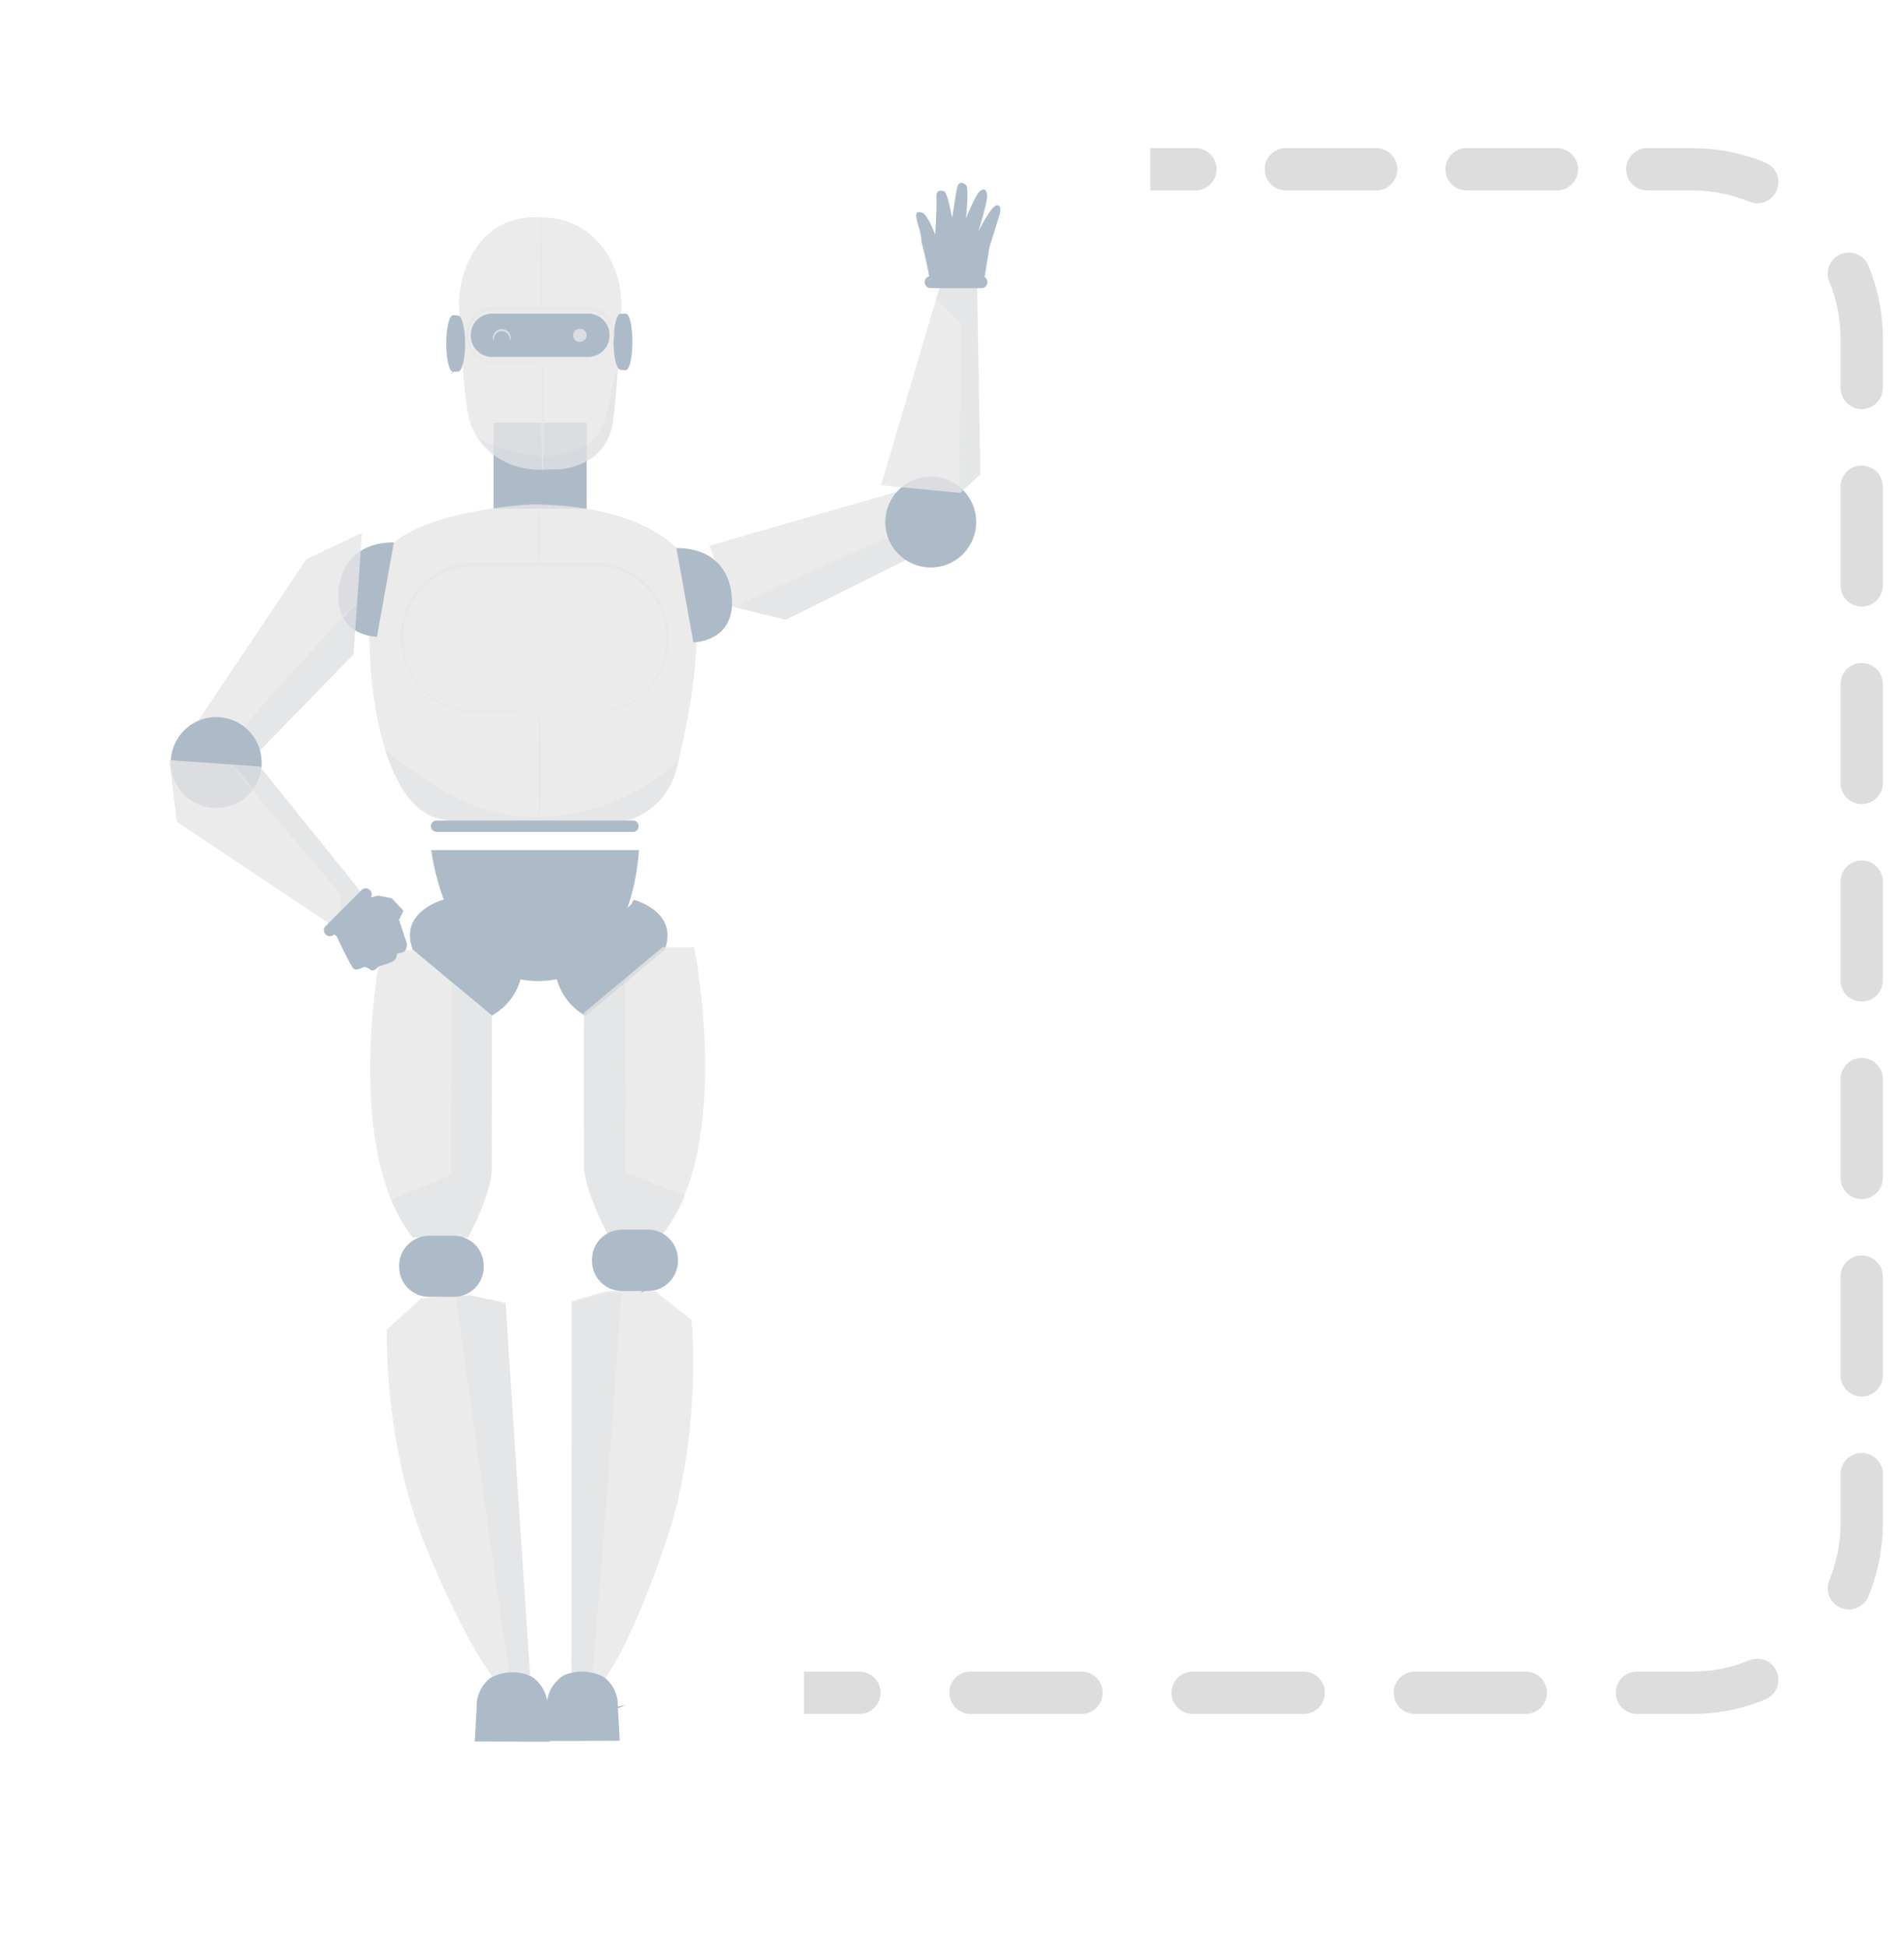 <svg width="45" height="46" viewBox="0 0 45 46" fill="none" xmlns="http://www.w3.org/2000/svg">
<path d="M20.312 40.5C20.589 40.5 20.812 40.276 20.812 40C20.812 39.724 20.589 39.5 20.312 39.5V40.5ZM22.938 39.5C22.661 39.5 22.438 39.724 22.438 40C22.438 40.276 22.661 40.5 22.938 40.5V39.5ZM25.562 40.5C25.839 40.5 26.062 40.276 26.062 40C26.062 39.724 25.839 39.5 25.562 39.5V40.5ZM28.188 39.5C27.911 39.5 27.688 39.724 27.688 40C27.688 40.276 27.911 40.5 28.188 40.5V39.5ZM30.812 40.5C31.089 40.5 31.312 40.276 31.312 40C31.312 39.724 31.089 39.5 30.812 39.5V40.5ZM33.438 39.5C33.161 39.5 32.938 39.724 32.938 40C32.938 40.276 33.161 40.5 33.438 40.5V39.5ZM36.062 40.5C36.339 40.5 36.562 40.276 36.562 40C36.562 39.724 36.339 39.5 36.062 39.5V40.5ZM38.688 39.5C38.411 39.5 38.188 39.724 38.188 40C38.188 40.276 38.411 40.5 38.688 40.5V39.5ZM41.723 40.158C41.978 40.053 42.099 39.76 41.993 39.505C41.887 39.25 41.595 39.129 41.34 39.235L41.723 40.158ZM43.235 37.34C43.129 37.595 43.25 37.887 43.505 37.993C43.76 38.099 44.053 37.978 44.158 37.723L43.235 37.34ZM44.5 34.833C44.5 34.557 44.276 34.333 44 34.333C43.724 34.333 43.5 34.557 43.5 34.833H44.5ZM43.5 32.5C43.5 32.776 43.724 33 44 33C44.276 33 44.5 32.776 44.5 32.5H43.5ZM44.5 30.167C44.5 29.89 44.276 29.667 44 29.667C43.724 29.667 43.5 29.89 43.5 30.167H44.5ZM43.5 27.833C43.5 28.11 43.724 28.333 44 28.333C44.276 28.333 44.5 28.11 44.5 27.833H43.5ZM44.5 25.5C44.5 25.224 44.276 25 44 25C43.724 25 43.5 25.224 43.5 25.5H44.5ZM43.5 23.167C43.5 23.443 43.724 23.667 44 23.667C44.276 23.667 44.5 23.443 44.5 23.167H43.5ZM44.5 20.833C44.5 20.557 44.276 20.333 44 20.333C43.724 20.333 43.5 20.557 43.5 20.833H44.5ZM43.5 18.5C43.5 18.776 43.724 19 44 19C44.276 19 44.5 18.776 44.5 18.5H43.5ZM44.5 16.167C44.5 15.89 44.276 15.667 44 15.667C43.724 15.667 43.5 15.89 43.5 16.167H44.5ZM43.5 13.833C43.5 14.11 43.724 14.333 44 14.333C44.276 14.333 44.5 14.11 44.5 13.833H43.5ZM44.5 11.5C44.5 11.224 44.276 11 44 11C43.724 11 43.5 11.224 43.5 11.5H44.5ZM43.5 9.167C43.5 9.443 43.724 9.667 44 9.667C44.276 9.667 44.5 9.443 44.5 9.167H43.5ZM44.158 6.277C44.053 6.022 43.76 5.901 43.505 6.007C43.25 6.113 43.129 6.405 43.235 6.66L44.158 6.277ZM41.34 4.765C41.595 4.871 41.887 4.75 41.993 4.495C42.099 4.24 41.978 3.947 41.723 3.842L41.34 4.765ZM38.932 3.5C38.656 3.5 38.432 3.724 38.432 4C38.432 4.276 38.656 4.5 38.932 4.5V3.5ZM36.797 4.5C37.073 4.5 37.297 4.276 37.297 4C37.297 3.724 37.073 3.5 36.797 3.5V4.5ZM34.661 3.5C34.385 3.5 34.161 3.724 34.161 4C34.161 4.276 34.385 4.5 34.661 4.5V3.5ZM32.525 4.5C32.802 4.5 33.025 4.276 33.025 4C33.025 3.724 32.802 3.5 32.525 3.5V4.5ZM30.39 3.5C30.114 3.5 29.89 3.724 29.89 4C29.89 4.276 30.114 4.5 30.39 4.5V3.5ZM28.254 4.5C28.53 4.5 28.754 4.276 28.754 4C28.754 3.724 28.53 3.5 28.254 3.5V4.5ZM19 40.5H20.312V39.5H19V40.5ZM22.938 40.5H25.562V39.5H22.938V40.5ZM28.188 40.5H30.812V39.5H28.188V40.5ZM33.438 40.5H36.062V39.5H33.438V40.5ZM38.688 40.5H40V39.5H38.688V40.5ZM40 40.5C40.609 40.5 41.191 40.379 41.723 40.158L41.34 39.235C40.928 39.406 40.475 39.5 40 39.5V40.5ZM44.158 37.723C44.379 37.191 44.5 36.609 44.5 36H43.5C43.5 36.475 43.406 36.928 43.235 37.34L44.158 37.723ZM44.5 36V34.833H43.5V36H44.5ZM44.5 32.5V30.167H43.5V32.5H44.5ZM44.5 27.833V25.5H43.5V27.833H44.5ZM44.5 23.167V20.833H43.5V23.167H44.5ZM44.5 18.5V16.167H43.5V18.5H44.5ZM44.5 13.833V11.5H43.5V13.833H44.5ZM44.5 9.167V8H43.5V9.167H44.5ZM44.5 8C44.5 7.391 44.379 6.809 44.158 6.277L43.235 6.66C43.406 7.072 43.5 7.525 43.5 8H44.5ZM41.723 3.842C41.191 3.621 40.609 3.5 40 3.5V4.5C40.475 4.5 40.928 4.595 41.34 4.765L41.723 3.842ZM40 3.5H38.932V4.5H40V3.5ZM36.797 3.5H34.661V4.5H36.797V3.5ZM32.525 3.5H30.39V4.5H32.525V3.5ZM28.254 3.5H27.186V4.5H28.254V3.5Z" fill="#DDDDDD"/>
<g filter="url(#filter0_d)">
<path d="M10.191 18.77C10.191 18.77 10.553 21.768 12.607 21.86C14.985 21.964 15.1 18.77 15.1 18.77H10.191Z" fill="#ADBBC9"/>
<path d="M10.484 19.939C10.484 19.939 9.413 20.215 9.755 21.122L11.625 22.678C11.814 22.573 11.977 22.427 12.101 22.249C12.225 22.072 12.306 21.868 12.339 21.654L10.534 20.036" fill="#ADBBC9"/>
<path d="M10.191 18.77C10.191 18.77 12.655 21.129 15.1 18.77H10.191Z" fill="#ADBBC9"/>
<path d="M13.056 10.927C13.056 10.932 13.054 10.937 13.051 10.942C13.049 10.946 13.044 10.949 13.04 10.951C13.035 10.953 13.03 10.954 13.025 10.953C13.02 10.952 13.015 10.949 13.012 10.945C13.008 10.942 13.005 10.937 13.005 10.932C13.004 10.927 13.004 10.922 13.006 10.917C13.008 10.913 13.011 10.909 13.015 10.906C13.02 10.903 13.025 10.901 13.03 10.901C13.037 10.901 13.043 10.904 13.048 10.909C13.053 10.914 13.056 10.92 13.056 10.927Z" fill="#E6E6E6" fill-opacity="0.8"/>
<path d="M13.866 8.668H11.665V10.703H13.866V8.668Z" fill="#ADBBC9"/>
<path d="M13.2 9.77C13.2 9.77 14.328 9.745 14.487 8.642C14.565 8.108 14.633 6.999 14.684 5.993C14.739 4.912 14.031 3.81 12.775 3.815C11.617 3.73 10.898 4.668 10.845 5.828C10.845 5.828 10.931 8.172 11.126 8.709C11.32 9.245 11.927 9.846 12.932 9.775" fill="#E6E6E6" fill-opacity="0.8"/>
<path d="M13.904 6.092H11.627C11.351 6.092 11.127 6.316 11.127 6.593V6.612C11.127 6.889 11.351 7.113 11.627 7.113H13.904C14.181 7.113 14.405 6.889 14.405 6.612V6.593C14.405 6.316 14.181 6.092 13.904 6.092Z" fill="#ADBBC9"/>
<path d="M13.865 6.596C13.865 6.638 13.848 6.679 13.819 6.709C13.789 6.74 13.748 6.757 13.706 6.758C13.685 6.759 13.665 6.756 13.645 6.749C13.626 6.742 13.608 6.731 13.593 6.717C13.578 6.703 13.565 6.686 13.557 6.667C13.549 6.648 13.544 6.628 13.544 6.607C13.544 6.565 13.562 6.524 13.592 6.494C13.623 6.465 13.663 6.448 13.706 6.448C13.746 6.447 13.786 6.462 13.816 6.489C13.845 6.517 13.863 6.555 13.865 6.596Z" fill="#E6E6E6" fill-opacity="0.8"/>
<path d="M10.852 6.799C10.852 7.165 10.784 7.463 10.7 7.463C10.616 7.463 10.548 7.165 10.548 6.799C10.548 6.433 10.616 6.135 10.7 6.135C10.784 6.135 10.852 6.432 10.852 6.799Z" fill="#ADBBC9"/>
<path d="M10.993 6.799C10.993 7.165 10.919 7.463 10.827 7.463H10.708C10.64 7.38 10.664 7.099 10.664 6.799C10.664 6.5 10.627 6.222 10.695 6.138C10.711 6.118 10.813 6.138 10.831 6.138C10.915 6.138 10.993 6.432 10.993 6.799Z" fill="#ADBBC9"/>
<path d="M14.643 6.758C14.643 6.391 14.711 6.094 14.794 6.094C14.878 6.094 14.946 6.391 14.946 6.758C14.946 7.125 14.878 7.423 14.794 7.423C14.711 7.423 14.643 7.125 14.643 6.758Z" fill="#ADBBC9"/>
<path d="M14.501 6.758C14.501 6.391 14.575 6.094 14.667 6.094H14.789C14.858 6.176 14.833 6.458 14.833 6.758C14.833 7.058 14.87 7.336 14.803 7.42C14.787 7.439 14.684 7.42 14.667 7.42C14.575 7.423 14.501 7.125 14.501 6.758Z" fill="#ADBBC9"/>
<g opacity="0.3">
<path opacity="0.3" d="M14.604 7.378C14.604 7.434 14.549 8.136 14.501 8.549C14.457 8.913 14.347 9.212 14.064 9.447C13.837 9.645 13.552 9.764 13.252 9.787C12.887 9.819 12.519 9.829 12.173 9.713C11.826 9.596 11.466 9.36 11.291 9.04C11.291 9.04 12.842 9.867 13.887 9.167C13.887 9.167 14.269 8.986 14.404 8.191C14.533 7.429 14.604 7.378 14.604 7.378Z" fill="#ADBBC9"/>
</g>
<path d="M13.882 7.257C13.882 7.257 13.911 7.257 13.965 7.245C14.045 7.233 14.121 7.205 14.189 7.162C14.297 7.097 14.383 6.999 14.434 6.883C14.465 6.811 14.481 6.734 14.482 6.656C14.487 6.568 14.473 6.48 14.441 6.398C14.405 6.305 14.345 6.222 14.269 6.158C14.192 6.093 14.101 6.048 14.003 6.028C13.89 6.016 13.777 6.012 13.664 6.017H13.299H11.671C11.535 6.017 11.403 6.063 11.297 6.149C11.192 6.234 11.119 6.353 11.091 6.486C11.065 6.613 11.076 6.744 11.123 6.865C11.17 6.976 11.25 7.07 11.352 7.135C11.453 7.201 11.572 7.234 11.693 7.23H12.037H12.658L13.554 7.24H13.797C13.825 7.237 13.854 7.237 13.883 7.24C13.854 7.242 13.825 7.242 13.797 7.24L13.554 7.245L12.658 7.253H12.037H11.693C11.562 7.258 11.433 7.222 11.322 7.152C11.212 7.082 11.125 6.98 11.073 6.859C11.021 6.728 11.008 6.584 11.037 6.446C11.067 6.3 11.146 6.17 11.261 6.076C11.376 5.981 11.52 5.93 11.668 5.929H13.297H13.662C13.778 5.924 13.894 5.929 14.01 5.943C14.114 5.966 14.212 6.015 14.293 6.084C14.374 6.154 14.437 6.243 14.475 6.342C14.537 6.51 14.531 6.696 14.459 6.859C14.404 6.979 14.313 7.079 14.198 7.145C14.127 7.186 14.047 7.212 13.964 7.22C13.938 7.236 13.911 7.248 13.882 7.257Z" fill="#E6E6E6" fill-opacity="0.8"/>
<path d="M12.775 3.815C12.792 3.92 12.8 4.027 12.798 4.133C12.805 4.33 12.813 4.603 12.816 4.904C12.819 5.204 12.821 5.477 12.816 5.675C12.82 5.781 12.815 5.888 12.801 5.993C12.785 5.888 12.777 5.781 12.777 5.675C12.77 5.477 12.764 5.205 12.76 4.905C12.756 4.604 12.76 4.332 12.76 4.134C12.756 4.028 12.762 3.921 12.775 3.815Z" fill="#E6E6E6" fill-opacity="0.8"/>
<path d="M12.823 9.804C12.808 9.804 12.796 9.242 12.796 8.55C12.796 7.857 12.808 7.297 12.823 7.297C12.837 7.297 12.85 7.857 12.85 8.55C12.85 9.242 12.838 9.804 12.823 9.804Z" fill="#E6E6E6" fill-opacity="0.8"/>
<path d="M12.971 4.587C12.971 4.592 12.969 4.597 12.966 4.602C12.964 4.606 12.96 4.609 12.955 4.611C12.95 4.613 12.945 4.614 12.94 4.613C12.935 4.612 12.93 4.609 12.927 4.605C12.923 4.602 12.921 4.597 12.92 4.592C12.919 4.587 12.919 4.582 12.921 4.577C12.923 4.573 12.926 4.569 12.931 4.566C12.935 4.563 12.94 4.561 12.945 4.561C12.952 4.561 12.958 4.564 12.963 4.569C12.968 4.574 12.971 4.58 12.971 4.587Z" fill="#E6E6E6" fill-opacity="0.8"/>
<path d="M13.086 8.434C13.086 8.439 13.084 8.444 13.081 8.448C13.078 8.452 13.074 8.456 13.07 8.458C13.065 8.46 13.06 8.46 13.055 8.459C13.05 8.458 13.045 8.456 13.041 8.452C13.038 8.448 13.035 8.444 13.034 8.439C13.033 8.434 13.034 8.429 13.036 8.424C13.038 8.419 13.041 8.415 13.045 8.412C13.05 8.409 13.055 8.408 13.06 8.408C13.067 8.408 13.073 8.411 13.078 8.416C13.083 8.42 13.086 8.427 13.086 8.434Z" fill="#E6E6E6" fill-opacity="0.8"/>
<path d="M12.997 5.092C12.997 5.097 12.995 5.102 12.992 5.106C12.99 5.11 12.986 5.114 12.981 5.116C12.976 5.117 12.971 5.118 12.966 5.117C12.961 5.116 12.956 5.114 12.953 5.11C12.949 5.106 12.947 5.102 12.946 5.097C12.945 5.092 12.945 5.086 12.947 5.082C12.949 5.077 12.952 5.073 12.957 5.07C12.961 5.067 12.966 5.066 12.971 5.066C12.978 5.066 12.984 5.069 12.989 5.073C12.994 5.078 12.997 5.085 12.997 5.092Z" fill="#E6E6E6" fill-opacity="0.8"/>
<path d="M13.086 7.624C13.086 7.629 13.084 7.634 13.081 7.639C13.078 7.643 13.074 7.646 13.07 7.648C13.065 7.65 13.06 7.651 13.055 7.65C13.05 7.649 13.045 7.646 13.041 7.643C13.038 7.639 13.035 7.634 13.034 7.629C13.033 7.624 13.034 7.619 13.036 7.614C13.038 7.61 13.041 7.606 13.045 7.603C13.05 7.6 13.055 7.599 13.06 7.599C13.067 7.599 13.073 7.601 13.078 7.606C13.083 7.611 13.086 7.617 13.086 7.624Z" fill="#E6E6E6" fill-opacity="0.8"/>
<path d="M14.801 7.413C14.761 7.362 14.731 7.304 14.715 7.241C14.664 7.093 14.637 6.937 14.634 6.781C14.632 6.624 14.654 6.467 14.701 6.318C14.717 6.255 14.745 6.196 14.782 6.143C14.726 6.351 14.694 6.565 14.688 6.78C14.7 6.995 14.738 7.208 14.801 7.413Z" fill="#ADBBC9"/>
<path d="M10.668 7.518C10.659 7.518 10.705 7.442 10.746 7.316C10.797 7.151 10.823 6.979 10.823 6.806C10.823 6.702 10.823 6.606 10.823 6.517C10.825 6.44 10.819 6.363 10.804 6.288C10.799 6.264 10.788 6.241 10.773 6.221C10.758 6.202 10.74 6.185 10.718 6.173C10.687 6.156 10.666 6.158 10.666 6.153C10.666 6.148 10.687 6.141 10.727 6.153C10.754 6.163 10.778 6.18 10.797 6.201C10.817 6.222 10.832 6.247 10.84 6.274C10.862 6.352 10.873 6.433 10.872 6.514C10.872 6.603 10.881 6.702 10.872 6.806C10.873 6.984 10.841 7.162 10.778 7.329C10.756 7.399 10.718 7.464 10.668 7.518Z" fill="#ADBBC9"/>
<path d="M12.052 6.715C12.043 6.715 12.052 6.673 12.028 6.62C12.015 6.586 11.991 6.557 11.961 6.536C11.931 6.516 11.896 6.505 11.859 6.505C11.823 6.505 11.787 6.516 11.757 6.536C11.727 6.557 11.704 6.586 11.69 6.62C11.666 6.673 11.672 6.714 11.664 6.715C11.656 6.716 11.636 6.675 11.654 6.611C11.665 6.571 11.688 6.535 11.719 6.508C11.746 6.484 11.78 6.467 11.815 6.46C11.851 6.453 11.887 6.454 11.922 6.465C11.957 6.476 11.988 6.496 12.013 6.522C12.038 6.549 12.056 6.581 12.064 6.616C12.084 6.676 12.061 6.718 12.052 6.715Z" fill="#E6E6E6" fill-opacity="0.8"/>
<path d="M13.861 10.346C13.498 10.373 13.133 10.383 12.769 10.373C12.405 10.383 12.041 10.373 11.678 10.346C11.678 10.332 12.166 10.319 12.769 10.319C13.372 10.319 13.861 10.332 13.861 10.346Z" fill="#ADBBC9"/>
<path d="M13.861 10.082C13.498 10.109 13.133 10.118 12.769 10.108C12.405 10.118 12.041 10.109 11.678 10.082C11.678 10.067 12.166 10.055 12.769 10.055C13.372 10.055 13.861 10.066 13.861 10.082Z" fill="#ADBBC9"/>
<path d="M12.602 10.598C12.602 10.598 9.461 10.73 8.965 11.947C8.469 13.165 8.69 17.667 10.405 18.032C11.486 18.263 13.292 18.203 14.476 18.126C14.826 18.104 15.16 17.971 15.43 17.747C15.7 17.523 15.893 17.219 15.98 16.88C16.343 15.472 16.784 13.112 16.131 11.765C15.425 11.004 14.236 10.623 12.602 10.598Z" fill="#E6E6E6" fill-opacity="0.8"/>
<path d="M13.107 16.22C13.107 16.225 13.106 16.23 13.103 16.234C13.1 16.239 13.096 16.242 13.091 16.244C13.087 16.246 13.082 16.246 13.076 16.245C13.072 16.244 13.067 16.242 13.063 16.238C13.06 16.235 13.057 16.23 13.056 16.225C13.055 16.22 13.056 16.215 13.058 16.21C13.06 16.206 13.063 16.201 13.067 16.199C13.071 16.196 13.076 16.194 13.082 16.194C13.088 16.194 13.095 16.197 13.1 16.202C13.105 16.207 13.107 16.213 13.107 16.22Z" fill="#E6E6E6" fill-opacity="0.8"/>
<path d="M13.638 15.805C13.638 15.81 13.636 15.815 13.633 15.819C13.63 15.823 13.626 15.826 13.622 15.828C13.617 15.83 13.612 15.831 13.607 15.83C13.602 15.829 13.597 15.826 13.594 15.823C13.59 15.819 13.587 15.815 13.586 15.809C13.585 15.805 13.586 15.799 13.588 15.795C13.59 15.79 13.593 15.786 13.597 15.783C13.602 15.78 13.607 15.779 13.612 15.779C13.619 15.779 13.625 15.781 13.63 15.786C13.635 15.791 13.638 15.798 13.638 15.805Z" fill="#E6E6E6" fill-opacity="0.8"/>
<path d="M14.692 15.752C14.692 15.759 14.689 15.765 14.684 15.77C14.68 15.775 14.673 15.778 14.666 15.778C14.659 15.778 14.653 15.775 14.648 15.77C14.643 15.765 14.64 15.759 14.64 15.752C14.64 15.745 14.643 15.738 14.648 15.733C14.653 15.729 14.659 15.726 14.666 15.726C14.673 15.726 14.68 15.729 14.684 15.733C14.689 15.738 14.692 15.745 14.692 15.752Z" fill="#E6E6E6" fill-opacity="0.8"/>
<path d="M15.463 15.338C15.463 15.345 15.461 15.352 15.456 15.357C15.451 15.361 15.444 15.364 15.438 15.364C15.431 15.364 15.424 15.361 15.419 15.357C15.414 15.352 15.412 15.345 15.412 15.338C15.412 15.331 15.414 15.325 15.419 15.32C15.424 15.315 15.431 15.312 15.438 15.312C15.444 15.312 15.451 15.315 15.456 15.32C15.461 15.325 15.463 15.331 15.463 15.338Z" fill="#E6E6E6" fill-opacity="0.8"/>
<path d="M15.943 14.658C15.943 14.663 15.941 14.668 15.938 14.672C15.936 14.677 15.932 14.68 15.927 14.682C15.922 14.684 15.917 14.684 15.912 14.683C15.907 14.682 15.902 14.68 15.899 14.676C15.895 14.673 15.893 14.668 15.892 14.663C15.891 14.658 15.891 14.653 15.893 14.648C15.895 14.643 15.898 14.639 15.903 14.637C15.907 14.634 15.912 14.632 15.917 14.632C15.924 14.632 15.93 14.635 15.935 14.64C15.94 14.645 15.943 14.651 15.943 14.658Z" fill="#E6E6E6" fill-opacity="0.8"/>
<path d="M16.118 13.935C16.118 13.941 16.116 13.946 16.113 13.95C16.11 13.954 16.106 13.957 16.102 13.959C16.097 13.961 16.092 13.962 16.087 13.961C16.082 13.96 16.077 13.957 16.073 13.954C16.07 13.95 16.067 13.945 16.066 13.941C16.065 13.935 16.066 13.93 16.068 13.926C16.07 13.921 16.073 13.917 16.077 13.914C16.082 13.911 16.087 13.91 16.092 13.91C16.099 13.91 16.105 13.912 16.11 13.917C16.115 13.922 16.118 13.929 16.118 13.935Z" fill="#E6E6E6" fill-opacity="0.8"/>
<path d="M16.039 13.236C16.039 13.241 16.038 13.246 16.035 13.25C16.032 13.254 16.028 13.258 16.023 13.259C16.018 13.261 16.013 13.262 16.008 13.261C16.003 13.26 15.998 13.258 15.995 13.254C15.991 13.25 15.989 13.246 15.988 13.241C15.987 13.236 15.987 13.23 15.989 13.226C15.991 13.221 15.995 13.217 15.999 13.214C16.003 13.211 16.008 13.21 16.013 13.21C16.02 13.21 16.027 13.213 16.031 13.217C16.036 13.222 16.039 13.229 16.039 13.236Z" fill="#E6E6E6" fill-opacity="0.8"/>
<path d="M15.716 12.547C15.716 12.552 15.715 12.557 15.712 12.562C15.709 12.566 15.705 12.569 15.7 12.571C15.696 12.573 15.691 12.573 15.686 12.572C15.681 12.572 15.676 12.569 15.672 12.565C15.669 12.562 15.666 12.557 15.665 12.552C15.664 12.547 15.665 12.542 15.667 12.537C15.669 12.533 15.672 12.528 15.676 12.526C15.681 12.523 15.685 12.521 15.691 12.521C15.697 12.521 15.704 12.524 15.709 12.529C15.714 12.534 15.716 12.54 15.716 12.547Z" fill="#E6E6E6" fill-opacity="0.8"/>
<path d="M15.257 12.105C15.257 12.11 15.255 12.115 15.252 12.119C15.249 12.123 15.245 12.127 15.241 12.129C15.236 12.13 15.231 12.131 15.226 12.13C15.221 12.129 15.216 12.127 15.212 12.123C15.209 12.119 15.206 12.115 15.205 12.11C15.204 12.105 15.205 12.1 15.207 12.095C15.209 12.09 15.212 12.086 15.216 12.083C15.221 12.08 15.226 12.079 15.231 12.079C15.238 12.079 15.244 12.082 15.249 12.086C15.254 12.091 15.257 12.098 15.257 12.105Z" fill="#E6E6E6" fill-opacity="0.8"/>
<path d="M14.593 11.823C14.593 11.83 14.59 11.837 14.585 11.842C14.581 11.847 14.574 11.849 14.567 11.849C14.56 11.849 14.554 11.847 14.549 11.842C14.544 11.837 14.541 11.83 14.541 11.823C14.541 11.817 14.544 11.81 14.549 11.805C14.554 11.8 14.56 11.798 14.567 11.798C14.574 11.798 14.581 11.8 14.585 11.805C14.59 11.81 14.593 11.817 14.593 11.823Z" fill="#E6E6E6" fill-opacity="0.8"/>
<path d="M13.757 11.802C13.757 11.809 13.754 11.815 13.749 11.82C13.744 11.825 13.738 11.828 13.731 11.828C13.724 11.828 13.717 11.825 13.712 11.82C13.708 11.815 13.705 11.809 13.705 11.802C13.705 11.795 13.708 11.788 13.712 11.784C13.717 11.779 13.724 11.776 13.731 11.776C13.738 11.776 13.744 11.779 13.749 11.784C13.754 11.788 13.757 11.795 13.757 11.802Z" fill="#E6E6E6" fill-opacity="0.8"/>
<path d="M12.965 11.823C12.965 11.829 12.963 11.834 12.96 11.838C12.957 11.842 12.953 11.845 12.949 11.847C12.944 11.849 12.939 11.85 12.934 11.849C12.929 11.848 12.924 11.845 12.921 11.842C12.917 11.838 12.915 11.834 12.914 11.829C12.912 11.823 12.913 11.818 12.915 11.814C12.917 11.809 12.92 11.805 12.924 11.802C12.929 11.799 12.934 11.798 12.939 11.798C12.946 11.798 12.952 11.8 12.957 11.805C12.962 11.81 12.965 11.817 12.965 11.823Z" fill="#E6E6E6" fill-opacity="0.8"/>
<path d="M12.039 11.776C12.039 11.781 12.037 11.786 12.034 11.79C12.031 11.794 12.027 11.798 12.023 11.8C12.018 11.802 12.013 11.802 12.008 11.801C12.003 11.8 11.998 11.798 11.994 11.794C11.991 11.791 11.988 11.786 11.987 11.781C11.986 11.776 11.987 11.771 11.989 11.766C11.991 11.761 11.994 11.757 11.998 11.754C12.003 11.752 12.008 11.75 12.013 11.75C12.02 11.75 12.026 11.753 12.031 11.758C12.036 11.762 12.039 11.769 12.039 11.776Z" fill="#E6E6E6" fill-opacity="0.8"/>
<path d="M11.164 11.776C11.164 11.783 11.161 11.789 11.156 11.794C11.152 11.799 11.145 11.802 11.138 11.802C11.131 11.802 11.125 11.799 11.12 11.794C11.115 11.789 11.112 11.783 11.112 11.776C11.112 11.769 11.115 11.762 11.12 11.758C11.125 11.753 11.131 11.75 11.138 11.75C11.145 11.75 11.152 11.753 11.156 11.758C11.161 11.762 11.164 11.769 11.164 11.776Z" fill="#E6E6E6" fill-opacity="0.8"/>
<path d="M10.28 11.999C10.28 12.006 10.277 12.013 10.273 12.018C10.268 12.022 10.261 12.025 10.254 12.025C10.248 12.025 10.241 12.022 10.236 12.017C10.232 12.012 10.229 12.006 10.228 11.999C10.228 11.992 10.231 11.986 10.236 11.981C10.241 11.976 10.247 11.973 10.254 11.973C10.261 11.973 10.268 11.976 10.273 11.981C10.277 11.986 10.28 11.992 10.28 11.999Z" fill="#E6E6E6" fill-opacity="0.8"/>
<path d="M9.504 12.568C9.504 12.573 9.502 12.578 9.499 12.582C9.496 12.586 9.492 12.59 9.488 12.592C9.483 12.594 9.478 12.594 9.473 12.593C9.468 12.592 9.463 12.59 9.459 12.586C9.456 12.582 9.453 12.578 9.452 12.573C9.451 12.568 9.452 12.563 9.454 12.558C9.456 12.553 9.459 12.549 9.463 12.546C9.468 12.543 9.473 12.542 9.478 12.542C9.485 12.542 9.491 12.545 9.496 12.55C9.501 12.554 9.504 12.561 9.504 12.568Z" fill="#E6E6E6" fill-opacity="0.8"/>
<path d="M9.157 13.461C9.157 13.466 9.156 13.471 9.153 13.475C9.15 13.48 9.146 13.483 9.141 13.485C9.137 13.487 9.132 13.487 9.127 13.486C9.121 13.485 9.117 13.483 9.113 13.479C9.11 13.476 9.107 13.471 9.106 13.466C9.105 13.461 9.106 13.456 9.108 13.451C9.11 13.446 9.113 13.442 9.117 13.44C9.121 13.437 9.126 13.435 9.132 13.435C9.138 13.435 9.145 13.438 9.15 13.443C9.155 13.447 9.157 13.454 9.157 13.461Z" fill="#E6E6E6" fill-opacity="0.8"/>
<path d="M9.233 14.368C9.233 14.374 9.23 14.381 9.225 14.386C9.22 14.391 9.214 14.393 9.207 14.393C9.2 14.393 9.194 14.391 9.189 14.386C9.184 14.381 9.181 14.374 9.181 14.368C9.181 14.361 9.184 14.354 9.189 14.349C9.194 14.345 9.2 14.342 9.207 14.342C9.214 14.342 9.22 14.345 9.225 14.349C9.23 14.354 9.233 14.361 9.233 14.368Z" fill="#E6E6E6" fill-opacity="0.8"/>
<path d="M9.656 15.095C9.656 15.1 9.654 15.105 9.651 15.11C9.649 15.114 9.644 15.117 9.64 15.119C9.635 15.121 9.63 15.122 9.625 15.121C9.62 15.12 9.615 15.117 9.612 15.114C9.608 15.11 9.605 15.105 9.604 15.1C9.604 15.095 9.604 15.09 9.606 15.085C9.608 15.081 9.611 15.077 9.615 15.074C9.62 15.071 9.625 15.069 9.63 15.069C9.637 15.069 9.643 15.072 9.648 15.077C9.653 15.082 9.656 15.088 9.656 15.095Z" fill="#E6E6E6" fill-opacity="0.8"/>
<path d="M10.403 15.727C10.403 15.732 10.402 15.737 10.399 15.741C10.396 15.746 10.392 15.749 10.387 15.751C10.382 15.753 10.377 15.753 10.372 15.752C10.367 15.751 10.363 15.749 10.359 15.745C10.355 15.742 10.353 15.737 10.352 15.732C10.351 15.727 10.351 15.722 10.353 15.717C10.355 15.712 10.359 15.708 10.363 15.706C10.367 15.703 10.372 15.701 10.377 15.701C10.384 15.701 10.391 15.704 10.395 15.709C10.4 15.713 10.403 15.72 10.403 15.727Z" fill="#E6E6E6" fill-opacity="0.8"/>
<path d="M11.425 15.752C11.425 15.759 11.423 15.765 11.418 15.77C11.413 15.775 11.406 15.778 11.4 15.778C11.393 15.778 11.386 15.775 11.381 15.77C11.377 15.765 11.374 15.759 11.374 15.752C11.374 15.745 11.377 15.738 11.381 15.733C11.386 15.729 11.393 15.726 11.4 15.726C11.406 15.726 11.413 15.729 11.418 15.733C11.423 15.738 11.425 15.745 11.425 15.752Z" fill="#E6E6E6" fill-opacity="0.8"/>
<path d="M12.406 15.779C12.406 15.784 12.405 15.789 12.402 15.793C12.399 15.797 12.395 15.801 12.39 15.803C12.386 15.805 12.381 15.805 12.376 15.804C12.37 15.803 12.366 15.8 12.362 15.797C12.359 15.793 12.356 15.789 12.355 15.784C12.354 15.779 12.355 15.774 12.357 15.769C12.359 15.764 12.362 15.76 12.366 15.757C12.37 15.754 12.376 15.753 12.381 15.753C12.387 15.753 12.394 15.755 12.399 15.76C12.404 15.765 12.406 15.772 12.406 15.779Z" fill="#E6E6E6" fill-opacity="0.8"/>
<path d="M13.086 17.147C13.086 17.152 13.084 17.157 13.081 17.162C13.078 17.166 13.074 17.169 13.07 17.171C13.065 17.173 13.06 17.174 13.055 17.173C13.05 17.172 13.045 17.169 13.041 17.166C13.038 17.162 13.035 17.157 13.034 17.152C13.033 17.147 13.034 17.142 13.036 17.137C13.038 17.133 13.041 17.129 13.045 17.126C13.05 17.123 13.055 17.122 13.06 17.122C13.067 17.122 13.073 17.124 13.078 17.129C13.083 17.134 13.086 17.14 13.086 17.147Z" fill="#E6E6E6" fill-opacity="0.8"/>
<path d="M12.725 12.03C12.698 11.797 12.689 11.562 12.698 11.327C12.689 11.093 12.698 10.858 12.725 10.624C12.751 10.858 12.76 11.093 12.752 11.327C12.76 11.562 12.751 11.797 12.725 12.03Z" fill="#E6E6E6" fill-opacity="0.8"/>
<path d="M12.756 18.08C12.741 18.08 12.729 17.504 12.729 16.793C12.729 16.081 12.741 15.505 12.756 15.505C12.77 15.505 12.784 16.081 12.784 16.793C12.784 17.504 12.775 18.08 12.756 18.08Z" fill="#E6E6E6" fill-opacity="0.8"/>
<path d="M14.071 15.505C14.287 15.497 14.501 15.452 14.702 15.371C14.938 15.276 15.148 15.128 15.318 14.939C15.424 14.823 15.513 14.691 15.582 14.55C15.662 14.392 15.715 14.221 15.738 14.046C15.8 13.643 15.724 13.231 15.521 12.878C15.403 12.679 15.245 12.506 15.057 12.37C14.869 12.234 14.656 12.138 14.43 12.088C14.191 12.032 13.935 12.056 13.676 12.051H11.209C10.934 12.051 10.663 12.119 10.419 12.248C10.176 12.377 9.969 12.565 9.815 12.793C9.67 13.011 9.578 13.258 9.544 13.517C9.512 13.766 9.53 14.019 9.596 14.261C9.66 14.483 9.77 14.69 9.918 14.868C10.066 15.046 10.249 15.191 10.456 15.295C10.644 15.389 10.848 15.448 11.057 15.469L11.207 15.476H11.645L13.419 15.484L13.903 15.489H14.028C14.043 15.488 14.057 15.488 14.071 15.489H14.028H13.903L13.419 15.494L11.645 15.503H11.207L11.054 15.495C10.707 15.464 10.378 15.329 10.109 15.107C9.841 14.886 9.645 14.589 9.547 14.255C9.479 14.006 9.461 13.746 9.493 13.49C9.527 13.222 9.622 12.966 9.771 12.742C9.929 12.505 10.143 12.311 10.394 12.178C10.645 12.044 10.925 11.974 11.209 11.974H14.059L14.251 11.984C14.314 11.994 14.377 12.001 14.438 12.015C14.673 12.069 14.894 12.172 15.088 12.318C15.281 12.463 15.441 12.646 15.559 12.857C15.765 13.22 15.84 13.641 15.773 14.052C15.749 14.232 15.694 14.407 15.611 14.569C15.54 14.713 15.447 14.846 15.337 14.963C15.164 15.154 14.949 15.302 14.709 15.395C14.558 15.454 14.399 15.491 14.238 15.506H14.112L14.071 15.505Z" fill="#E6E6E6" fill-opacity="0.8"/>
<g opacity="0.3">
<path opacity="0.3" d="M9.105 16.398C10.076 17.189 11.239 17.963 12.525 17.989C13.824 18.008 15.082 17.53 16.04 16.653C16.04 16.653 15.866 17.914 14.655 18.101C13.882 18.221 12.572 18.217 11.657 18.172C11.14 18.147 10.753 18.087 10.658 18.077C10.339 18.043 9.767 17.938 9.418 17.162C9.364 17.045 9.302 16.949 9.266 16.865C9.067 16.409 9.105 16.398 9.105 16.398Z" fill="#ADBBC9"/>
</g>
<path d="M14.962 18.07H10.318C10.245 18.07 10.186 18.129 10.186 18.202V18.206C10.186 18.279 10.245 18.338 10.318 18.338H14.962C15.035 18.338 15.094 18.279 15.094 18.206V18.202C15.094 18.129 15.035 18.07 14.962 18.07Z" fill="#ADBBC9"/>
<path d="M12.519 21.835C12.481 21.835 12.442 21.83 12.405 21.82C12.302 21.798 12.201 21.768 12.102 21.732C11.774 21.613 11.474 21.428 11.22 21.19C10.965 20.951 10.762 20.663 10.622 20.344C10.58 20.247 10.546 20.148 10.519 20.047C10.506 20.011 10.498 19.973 10.495 19.934C10.504 19.934 10.546 20.09 10.659 20.327C10.956 20.951 11.477 21.441 12.119 21.697C12.362 21.795 12.521 21.826 12.519 21.835Z" fill="#ADBBC9"/>
<path d="M14.981 19.943C14.981 19.943 16.052 20.219 15.709 21.125L13.839 22.684C13.65 22.579 13.487 22.433 13.363 22.255C13.24 22.078 13.158 21.875 13.125 21.661L14.93 20.042" fill="#ADBBC9"/>
<path d="M12.945 21.839C12.945 21.829 13.104 21.797 13.348 21.699C13.99 21.443 14.512 20.954 14.808 20.33C14.922 20.094 14.963 19.934 14.972 19.938C14.969 19.976 14.961 20.014 14.948 20.05C14.922 20.151 14.887 20.251 14.845 20.347C14.705 20.666 14.502 20.954 14.247 21.193C13.993 21.431 13.693 21.616 13.365 21.735C13.266 21.772 13.165 21.801 13.062 21.822C13.024 21.833 12.985 21.838 12.945 21.839Z" fill="#ADBBC9"/>
<path d="M12.775 21.862C12.749 21.529 12.74 21.195 12.749 20.862C12.74 20.527 12.749 20.193 12.775 19.86C12.802 20.193 12.811 20.527 12.802 20.862C12.811 21.195 12.802 21.529 12.775 21.862Z" fill="#ADBBC9"/>
<path d="M9.955 29.361L9.144 30.095C9.144 30.095 9.051 32.771 10.074 35.255C11.098 37.739 11.765 38.467 11.765 38.467L12.534 38.417L11.948 29.469L11.107 29.286L9.955 29.361Z" fill="#E6E6E6" fill-opacity="0.8"/>
<g opacity="0.3">
<path opacity="0.3" d="M10.775 29.314L12.039 38.188L12.538 38.247L11.949 29.469L11.108 29.286L10.775 29.314Z" fill="#ADBBC9"/>
</g>
<path d="M12.039 38.184C12.024 38.184 11.729 36.203 11.387 33.753C11.045 31.303 10.774 29.315 10.79 29.313C10.805 29.311 11.1 31.294 11.441 33.745C11.782 36.196 12.052 38.184 12.039 38.184Z" fill="#E6E6E6" fill-opacity="0.8"/>
<path d="M11.416 31.594C11.416 31.598 11.416 31.601 11.415 31.604C11.414 31.607 11.412 31.61 11.41 31.613C11.408 31.616 11.405 31.618 11.402 31.619C11.399 31.621 11.396 31.622 11.392 31.622C11.385 31.622 11.379 31.62 11.373 31.615C11.368 31.611 11.365 31.604 11.364 31.597C11.364 31.594 11.365 31.59 11.366 31.587C11.367 31.584 11.369 31.581 11.371 31.579C11.373 31.576 11.376 31.574 11.379 31.573C11.383 31.571 11.386 31.57 11.389 31.57C11.396 31.57 11.402 31.572 11.407 31.577C11.412 31.581 11.416 31.587 11.416 31.594Z" fill="#E6E6E6" fill-opacity="0.8"/>
<path d="M11.708 33.774C11.708 33.781 11.706 33.788 11.701 33.793C11.697 33.798 11.691 33.801 11.684 33.802C11.677 33.803 11.67 33.8 11.665 33.795C11.66 33.791 11.656 33.784 11.656 33.777C11.656 33.771 11.659 33.764 11.664 33.759C11.668 33.754 11.675 33.752 11.682 33.752C11.689 33.752 11.695 33.754 11.7 33.759C11.705 33.764 11.708 33.771 11.708 33.777V33.774Z" fill="#E6E6E6" fill-opacity="0.8"/>
<path d="M12.009 36.28C12.01 36.283 12.009 36.287 12.008 36.29C12.007 36.294 12.005 36.297 12.003 36.299C12.001 36.302 11.998 36.304 11.995 36.305C11.992 36.307 11.989 36.308 11.986 36.308C11.979 36.308 11.972 36.306 11.967 36.302C11.962 36.297 11.958 36.291 11.958 36.284C11.957 36.277 11.96 36.27 11.964 36.265C11.969 36.26 11.976 36.257 11.982 36.256C11.989 36.256 11.996 36.258 12.001 36.263C12.006 36.267 12.009 36.273 12.009 36.28Z" fill="#E6E6E6" fill-opacity="0.8"/>
<path d="M11.07 29.811C11.07 29.818 11.068 29.825 11.063 29.83C11.058 29.835 11.052 29.838 11.045 29.839C11.038 29.839 11.032 29.836 11.027 29.831C11.022 29.826 11.019 29.82 11.019 29.813C11.019 29.806 11.022 29.799 11.027 29.795C11.032 29.79 11.038 29.787 11.045 29.787C11.051 29.788 11.057 29.79 11.062 29.794C11.066 29.799 11.069 29.805 11.07 29.811Z" fill="#E6E6E6" fill-opacity="0.8"/>
<path d="M9.755 21.127H9.006C9.006 21.127 8.076 25.803 9.755 27.923H11.064C11.064 27.923 11.625 26.863 11.625 26.302V22.678L9.755 21.127Z" fill="#E6E6E6" fill-opacity="0.8"/>
<g opacity="0.3">
<path opacity="0.3" d="M9.242 27.025L10.673 26.46V21.888L11.625 22.681L11.615 26.29C11.615 26.408 11.602 26.525 11.576 26.64C11.472 27.091 11.297 27.522 11.059 27.918H9.755C9.543 27.646 9.371 27.345 9.242 27.025Z" fill="#ADBBC9"/>
</g>
<path d="M10.673 21.888C10.678 21.909 10.68 21.929 10.679 21.95C10.679 21.997 10.679 22.054 10.684 22.128C10.684 22.289 10.684 22.512 10.693 22.782C10.693 23.342 10.698 24.102 10.701 24.943C10.701 25.498 10.701 26.017 10.701 26.46V26.477L10.686 26.482L9.645 26.882L9.352 26.991C9.318 27.005 9.284 27.017 9.248 27.025C9.281 27.006 9.316 26.99 9.352 26.977L9.64 26.856L10.674 26.443L10.659 26.465C10.659 26.021 10.659 25.502 10.659 24.947C10.659 24.107 10.666 23.346 10.668 22.787C10.668 22.516 10.674 22.293 10.676 22.132C10.676 22.06 10.676 22.001 10.681 21.954C10.677 21.933 10.674 21.91 10.673 21.888Z" fill="#E6E6E6" fill-opacity="0.8"/>
<path d="M10.915 25.383C10.915 25.388 10.913 25.393 10.91 25.398C10.908 25.402 10.903 25.405 10.899 25.407C10.894 25.409 10.889 25.41 10.884 25.409C10.879 25.408 10.874 25.405 10.871 25.402C10.867 25.398 10.864 25.393 10.864 25.388C10.863 25.383 10.863 25.378 10.865 25.373C10.867 25.369 10.87 25.365 10.874 25.362C10.879 25.359 10.884 25.358 10.889 25.358C10.896 25.358 10.902 25.36 10.907 25.365C10.912 25.37 10.915 25.377 10.915 25.383Z" fill="#E6E6E6" fill-opacity="0.8"/>
<path d="M10.111 27.089C10.111 27.094 10.109 27.099 10.106 27.103C10.103 27.108 10.099 27.111 10.095 27.113C10.09 27.115 10.085 27.115 10.08 27.114C10.075 27.113 10.07 27.111 10.066 27.107C10.063 27.104 10.06 27.099 10.059 27.094C10.058 27.089 10.059 27.084 10.061 27.079C10.063 27.074 10.066 27.07 10.07 27.067C10.075 27.065 10.08 27.063 10.085 27.063C10.091 27.063 10.098 27.066 10.103 27.071C10.108 27.076 10.111 27.082 10.111 27.089Z" fill="#E6E6E6" fill-opacity="0.8"/>
<path d="M10.915 23.946C10.915 23.953 10.912 23.96 10.907 23.965C10.902 23.97 10.896 23.972 10.889 23.972C10.882 23.972 10.876 23.97 10.871 23.965C10.866 23.96 10.863 23.953 10.863 23.946C10.863 23.939 10.866 23.933 10.871 23.928C10.876 23.923 10.882 23.921 10.889 23.921C10.896 23.921 10.902 23.923 10.907 23.928C10.912 23.933 10.915 23.939 10.915 23.946Z" fill="#E6E6E6" fill-opacity="0.8"/>
<path d="M10.915 22.508C10.915 22.514 10.913 22.518 10.91 22.523C10.908 22.527 10.903 22.53 10.899 22.532C10.894 22.534 10.889 22.535 10.884 22.534C10.879 22.533 10.874 22.53 10.871 22.527C10.867 22.523 10.864 22.518 10.864 22.514C10.863 22.508 10.863 22.503 10.865 22.498C10.867 22.494 10.87 22.49 10.874 22.487C10.879 22.484 10.884 22.483 10.889 22.483C10.896 22.483 10.902 22.485 10.907 22.49C10.912 22.495 10.915 22.502 10.915 22.508Z" fill="#E6E6E6" fill-opacity="0.8"/>
<path d="M10.726 27.882H10.142C9.751 27.882 9.434 28.198 9.434 28.589V28.618C9.434 29.009 9.751 29.325 10.142 29.325H10.726C11.116 29.325 11.433 29.009 11.433 28.618V28.589C11.433 28.198 11.116 27.882 10.726 27.882Z" fill="#ADBBC9"/>
<path d="M10.267 29.319C10.267 29.319 10.244 29.319 10.21 29.304C10.162 29.277 10.123 29.239 10.095 29.192C10.02 29.034 9.985 28.86 9.992 28.686C9.989 28.513 10.015 28.341 10.07 28.178C10.087 28.108 10.118 28.042 10.16 27.984C10.09 28.212 10.051 28.447 10.045 28.685C10.04 28.852 10.07 29.018 10.132 29.173C10.163 29.233 10.209 29.283 10.267 29.319Z" fill="#ADBBC9"/>
<path d="M12.982 39.838C12.982 39.621 12.982 39.011 12.919 38.805C12.868 38.59 12.735 38.404 12.548 38.288C12.395 38.219 12.227 38.188 12.059 38.197C11.891 38.205 11.727 38.253 11.582 38.336C11.478 38.419 11.396 38.524 11.341 38.644C11.286 38.764 11.26 38.896 11.265 39.028L11.221 39.832" fill="#ADBBC9"/>
<path d="M11.272 38.998C11.346 39.04 11.426 39.07 11.509 39.088C11.904 39.198 12.318 39.218 12.722 39.146C12.806 39.136 12.888 39.113 12.966 39.079C12.684 39.116 12.399 39.133 12.115 39.129C11.831 39.106 11.55 39.062 11.272 38.998Z" fill="#ADBBC9"/>
<path d="M15.487 29.191L16.344 29.87C16.344 29.87 16.61 32.53 15.753 35.071C14.896 37.612 14.275 38.379 14.275 38.379H13.507V29.426L14.335 29.19L15.487 29.191Z" fill="#E6E6E6" fill-opacity="0.8"/>
<g opacity="0.3">
<path opacity="0.3" d="M14.687 29.23L14.001 38.168L13.507 38.26L13.525 29.46L14.353 29.224L14.687 29.23Z" fill="#ADBBC9"/>
</g>
<path d="M14.008 38.168C13.993 38.168 14.132 36.166 14.318 33.699C14.504 31.231 14.666 29.233 14.681 29.234C14.695 29.235 14.558 31.235 14.371 33.703C14.184 36.171 14.023 38.169 14.008 38.168Z" fill="#E6E6E6" fill-opacity="0.8"/>
<path d="M14.184 31.557C14.184 31.57 14.19 31.582 14.199 31.591C14.208 31.6 14.22 31.605 14.233 31.605C14.246 31.605 14.258 31.6 14.267 31.591C14.277 31.582 14.282 31.57 14.282 31.557C14.282 31.544 14.277 31.532 14.267 31.523C14.258 31.513 14.246 31.508 14.233 31.508C14.22 31.508 14.208 31.513 14.199 31.523C14.19 31.532 14.184 31.544 14.184 31.557Z" fill="#E6E6E6" fill-opacity="0.8"/>
<path d="M13.991 33.782C13.991 33.791 13.994 33.801 13.999 33.809C14.004 33.817 14.011 33.823 14.02 33.827C14.029 33.831 14.039 33.832 14.049 33.83C14.058 33.829 14.067 33.824 14.074 33.817C14.081 33.811 14.085 33.802 14.087 33.792C14.089 33.783 14.088 33.773 14.085 33.764C14.081 33.755 14.075 33.748 14.067 33.742C14.059 33.737 14.049 33.734 14.04 33.734C14.027 33.734 14.015 33.739 14.006 33.748C13.997 33.757 13.991 33.769 13.991 33.782Z" fill="#E6E6E6" fill-opacity="0.8"/>
<path d="M13.894 36.297C13.894 36.306 13.897 36.316 13.902 36.324C13.908 36.332 13.915 36.338 13.924 36.342C13.933 36.345 13.943 36.346 13.952 36.344C13.961 36.343 13.97 36.338 13.977 36.331C13.984 36.324 13.988 36.316 13.99 36.306C13.992 36.297 13.991 36.287 13.988 36.278C13.984 36.269 13.978 36.262 13.97 36.256C13.962 36.251 13.952 36.248 13.943 36.248C13.93 36.248 13.917 36.253 13.908 36.262C13.899 36.272 13.894 36.284 13.894 36.297Z" fill="#E6E6E6" fill-opacity="0.8"/>
<path d="M14.378 29.719C14.377 29.729 14.38 29.738 14.385 29.746C14.391 29.754 14.398 29.761 14.407 29.765C14.416 29.768 14.426 29.77 14.435 29.768C14.445 29.766 14.453 29.761 14.46 29.755C14.467 29.748 14.472 29.739 14.474 29.73C14.476 29.72 14.475 29.71 14.471 29.702C14.468 29.693 14.461 29.685 14.453 29.68C14.445 29.674 14.436 29.671 14.426 29.671C14.414 29.671 14.401 29.676 14.392 29.685C14.383 29.694 14.378 29.706 14.378 29.719Z" fill="#E6E6E6" fill-opacity="0.8"/>
<path d="M15.661 21.062H16.407C16.407 21.062 17.338 25.721 15.661 27.833H14.357C14.357 27.833 13.798 26.777 13.798 26.219V22.615L15.661 21.062Z" fill="#E6E6E6" fill-opacity="0.8"/>
<g opacity="0.3">
<path opacity="0.3" d="M16.22 26.94L14.764 26.376V21.803L13.798 22.596L13.809 26.203C13.81 26.323 13.823 26.442 13.85 26.559C13.954 27.008 14.129 27.438 14.367 27.833H15.698C15.913 27.562 16.089 27.261 16.22 26.94Z" fill="#ADBBC9"/>
</g>
<path d="M14.764 21.837C14.769 21.857 14.771 21.878 14.771 21.898C14.771 21.945 14.771 22.002 14.776 22.076C14.776 22.239 14.776 22.46 14.784 22.732C14.784 23.291 14.784 24.053 14.791 24.893C14.791 25.45 14.791 25.97 14.791 26.414L14.777 26.392L15.811 26.806L16.099 26.927C16.135 26.939 16.169 26.955 16.202 26.973C16.167 26.966 16.132 26.955 16.099 26.94L15.806 26.831L14.764 26.431L14.75 26.425V26.41C14.75 25.965 14.75 25.445 14.75 24.889C14.75 24.049 14.756 23.287 14.758 22.728C14.758 22.456 14.764 22.235 14.767 22.072C14.767 22 14.767 21.941 14.772 21.894C14.768 21.875 14.765 21.856 14.764 21.837Z" fill="#E6E6E6" fill-opacity="0.8"/>
<path d="M14.475 25.366C14.475 25.375 14.478 25.385 14.483 25.393C14.489 25.401 14.496 25.407 14.505 25.411C14.514 25.414 14.524 25.415 14.533 25.413C14.543 25.411 14.552 25.407 14.558 25.4C14.565 25.393 14.57 25.384 14.571 25.375C14.573 25.365 14.572 25.355 14.568 25.346C14.564 25.338 14.558 25.33 14.55 25.325C14.542 25.32 14.532 25.317 14.523 25.317C14.51 25.317 14.498 25.323 14.489 25.332C14.48 25.341 14.475 25.353 14.475 25.366Z" fill="#E6E6E6" fill-opacity="0.8"/>
<path d="M15.248 27.012C15.248 27.021 15.251 27.03 15.256 27.038C15.262 27.047 15.269 27.053 15.278 27.056C15.287 27.06 15.297 27.061 15.306 27.059C15.316 27.057 15.324 27.053 15.331 27.046C15.338 27.039 15.342 27.03 15.344 27.021C15.346 27.012 15.345 27.002 15.341 26.993C15.338 26.984 15.332 26.976 15.324 26.971C15.316 26.966 15.306 26.963 15.297 26.963C15.284 26.963 15.271 26.968 15.262 26.977C15.253 26.986 15.248 26.999 15.248 27.012Z" fill="#E6E6E6" fill-opacity="0.8"/>
<path d="M14.475 23.919C14.474 23.925 14.475 23.932 14.476 23.939C14.478 23.946 14.482 23.952 14.486 23.957C14.491 23.963 14.496 23.967 14.503 23.97C14.509 23.973 14.516 23.974 14.523 23.974C14.53 23.974 14.537 23.973 14.543 23.97C14.55 23.967 14.555 23.963 14.56 23.957C14.564 23.952 14.568 23.946 14.57 23.939C14.572 23.932 14.572 23.925 14.571 23.919C14.569 23.907 14.564 23.896 14.555 23.889C14.546 23.881 14.535 23.877 14.523 23.877C14.511 23.877 14.5 23.881 14.491 23.889C14.482 23.896 14.477 23.907 14.475 23.919Z" fill="#E6E6E6" fill-opacity="0.8"/>
<path d="M14.475 22.465C14.475 22.475 14.478 22.484 14.483 22.492C14.489 22.5 14.496 22.506 14.505 22.51C14.514 22.514 14.524 22.515 14.533 22.513C14.543 22.511 14.552 22.506 14.558 22.499C14.565 22.492 14.57 22.483 14.571 22.474C14.573 22.464 14.572 22.454 14.568 22.446C14.564 22.437 14.558 22.429 14.55 22.424C14.542 22.419 14.532 22.416 14.523 22.416C14.51 22.417 14.498 22.422 14.489 22.431C14.48 22.44 14.475 22.452 14.475 22.465Z" fill="#E6E6E6" fill-opacity="0.8"/>
<path d="M14.702 29.188H15.311C15.704 29.188 16.023 28.869 16.023 28.476V28.447C16.023 28.055 15.704 27.736 15.311 27.736H14.702C14.31 27.736 13.991 28.055 13.991 28.447V28.476C13.991 28.869 14.31 29.188 14.702 29.188Z" fill="#ADBBC9"/>
<path d="M15.139 29.224C15.197 29.189 15.245 29.138 15.277 29.078C15.339 28.923 15.368 28.758 15.364 28.591C15.357 28.353 15.318 28.117 15.248 27.889C15.291 27.947 15.322 28.013 15.339 28.082C15.393 28.247 15.42 28.418 15.418 28.591C15.425 28.765 15.389 28.939 15.314 29.097C15.287 29.144 15.248 29.183 15.2 29.209C15.161 29.226 15.14 29.227 15.139 29.224Z" fill="#ADBBC9"/>
<path d="M12.885 39.822C12.885 39.605 12.885 39.001 12.948 38.788C12.999 38.573 13.133 38.388 13.32 38.271C13.474 38.203 13.642 38.172 13.809 38.18C13.977 38.188 14.141 38.236 14.287 38.32C14.39 38.402 14.473 38.507 14.527 38.627C14.582 38.747 14.608 38.879 14.602 39.01L14.648 39.815" fill="#ADBBC9"/>
<path d="M14.786 38.966C14.712 39.007 14.632 39.038 14.55 39.056C14.155 39.166 13.74 39.186 13.337 39.114C13.253 39.103 13.171 39.081 13.093 39.047C13.093 39.028 13.472 39.121 13.944 39.096C14.227 39.073 14.509 39.03 14.786 38.966Z" fill="#ADBBC9"/>
<path d="M9.309 11.5C9.309 11.5 8.153 11.414 8.009 12.572C7.864 13.73 8.909 13.726 8.909 13.726L9.309 11.5Z" fill="#ADBBC9"/>
<path d="M4.656 15.749L5.968 16.598L8.356 14.14L8.554 11.273L7.242 11.891L4.656 15.749Z" fill="#E6E6E6" fill-opacity="0.8"/>
<g opacity="0.3">
<path opacity="0.3" d="M8.356 14.14L5.968 16.598L5.423 16.246L8.441 12.915L8.356 14.14Z" fill="#ADBBC9"/>
</g>
<path d="M8.419 12.925C8.431 12.936 7.849 13.595 7.121 14.399C6.393 15.202 5.793 15.846 5.783 15.835C5.773 15.825 6.353 15.166 7.082 14.362C7.81 13.559 8.408 12.915 8.419 12.925Z" fill="#E6E6E6" fill-opacity="0.8"/>
<path d="M6.403 15.625C6.403 15.631 6.4 15.638 6.396 15.643C6.391 15.647 6.384 15.65 6.378 15.65C6.371 15.65 6.364 15.648 6.359 15.643C6.355 15.638 6.352 15.632 6.352 15.625C6.352 15.618 6.355 15.611 6.359 15.606C6.364 15.601 6.371 15.599 6.378 15.599C6.385 15.599 6.391 15.601 6.396 15.606C6.401 15.611 6.403 15.618 6.403 15.625Z" fill="#E6E6E6" fill-opacity="0.8"/>
<path d="M7.101 14.835C7.101 14.84 7.1 14.845 7.097 14.849C7.094 14.853 7.09 14.857 7.085 14.859C7.081 14.861 7.075 14.861 7.07 14.86C7.065 14.859 7.061 14.857 7.057 14.853C7.054 14.85 7.051 14.845 7.05 14.84C7.049 14.835 7.05 14.83 7.052 14.825C7.053 14.82 7.057 14.816 7.061 14.813C7.065 14.81 7.07 14.809 7.075 14.809C7.082 14.809 7.089 14.812 7.094 14.817C7.099 14.821 7.101 14.828 7.101 14.835Z" fill="#E6E6E6" fill-opacity="0.8"/>
<path d="M7.799 14.045C7.799 14.05 7.797 14.055 7.795 14.059C7.792 14.064 7.788 14.067 7.783 14.069C7.778 14.071 7.773 14.071 7.768 14.07C7.763 14.069 7.758 14.067 7.755 14.063C7.751 14.06 7.749 14.055 7.748 14.05C7.747 14.045 7.747 14.04 7.749 14.035C7.751 14.03 7.755 14.026 7.759 14.024C7.763 14.021 7.768 14.019 7.773 14.019C7.78 14.019 7.787 14.022 7.791 14.027C7.796 14.032 7.799 14.038 7.799 14.045Z" fill="#E6E6E6" fill-opacity="0.8"/>
<path d="M5.11 17.773C5.704 17.773 6.184 17.292 6.184 16.699C6.184 16.105 5.704 15.625 5.11 15.625C4.517 15.625 4.036 16.105 4.036 16.699C4.036 17.292 4.517 17.773 5.11 17.773Z" fill="#ADBBC9"/>
<path d="M6.144 16.793L8.972 20.306L8.471 20.962L4.176 18.095L4 16.642L6.144 16.793Z" fill="#E6E6E6" fill-opacity="0.8"/>
<g opacity="0.3">
<path opacity="0.3" d="M7.994 20.645L8.08 19.819L5.475 16.745L6.144 16.793L8.972 20.306L8.471 20.962L7.994 20.645Z" fill="#ADBBC9"/>
</g>
<path d="M7.994 20.645C7.992 20.625 7.992 20.606 7.994 20.587C7.994 20.542 8.002 20.483 8.007 20.421C8.019 20.269 8.038 20.065 8.06 19.817L8.065 19.832L7.026 18.616C6.592 18.099 6.199 17.639 5.921 17.3L5.591 16.898L5.503 16.787C5.492 16.774 5.483 16.76 5.475 16.745C5.475 16.745 5.49 16.757 5.511 16.779C5.533 16.802 5.569 16.842 5.607 16.883L5.95 17.273C6.238 17.606 6.633 18.067 7.066 18.579C7.461 19.048 7.82 19.476 8.1 19.803L8.105 19.81V19.819C8.076 20.067 8.051 20.27 8.034 20.421C8.025 20.487 8.017 20.541 8.012 20.586C8.009 20.606 8.003 20.626 7.994 20.645Z" fill="#E6E6E6" fill-opacity="0.8"/>
<path d="M7.339 18.669C7.339 18.674 7.337 18.679 7.335 18.683C7.332 18.688 7.328 18.691 7.323 18.693C7.318 18.695 7.313 18.695 7.308 18.694C7.303 18.693 7.298 18.691 7.295 18.687C7.291 18.684 7.289 18.679 7.288 18.674C7.287 18.669 7.287 18.664 7.289 18.659C7.291 18.654 7.294 18.65 7.299 18.648C7.303 18.645 7.308 18.643 7.313 18.643C7.32 18.643 7.327 18.646 7.331 18.651C7.336 18.656 7.339 18.662 7.339 18.669Z" fill="#E6E6E6" fill-opacity="0.8"/>
<path d="M8.02 19.428C8.02 19.433 8.019 19.438 8.016 19.442C8.013 19.446 8.009 19.45 8.004 19.452C7.999 19.454 7.994 19.454 7.989 19.453C7.984 19.452 7.98 19.45 7.976 19.446C7.972 19.442 7.97 19.438 7.969 19.433C7.968 19.428 7.968 19.423 7.97 19.418C7.972 19.413 7.976 19.409 7.98 19.406C7.984 19.404 7.989 19.402 7.994 19.402C8.001 19.402 8.008 19.405 8.012 19.41C8.017 19.414 8.02 19.421 8.02 19.428Z" fill="#E6E6E6" fill-opacity="0.8"/>
<path d="M6.752 17.952C6.752 17.957 6.75 17.962 6.747 17.966C6.745 17.97 6.741 17.974 6.736 17.976C6.731 17.977 6.726 17.978 6.721 17.977C6.716 17.976 6.711 17.974 6.708 17.97C6.704 17.966 6.702 17.962 6.701 17.957C6.7 17.952 6.7 17.946 6.702 17.942C6.704 17.937 6.707 17.933 6.712 17.93C6.716 17.927 6.721 17.926 6.726 17.926C6.733 17.926 6.739 17.928 6.744 17.933C6.749 17.938 6.752 17.945 6.752 17.952Z" fill="#E6E6E6" fill-opacity="0.8"/>
<path d="M6.159 17.302C6.159 17.308 6.158 17.312 6.155 17.317C6.152 17.321 6.148 17.324 6.143 17.326C6.139 17.328 6.133 17.329 6.128 17.328C6.123 17.327 6.119 17.324 6.115 17.321C6.112 17.317 6.109 17.312 6.108 17.308C6.107 17.302 6.108 17.297 6.11 17.293C6.112 17.288 6.115 17.284 6.119 17.281C6.123 17.278 6.128 17.277 6.134 17.277C6.14 17.277 6.147 17.279 6.152 17.284C6.157 17.289 6.159 17.296 6.159 17.302Z" fill="#E6E6E6" fill-opacity="0.8"/>
<path d="M21.23 10.291L21.639 11.801L18.569 13.325L17.306 13.013L16.767 11.575L21.23 10.291Z" fill="#E6E6E6" fill-opacity="0.8"/>
<g opacity="0.3">
<path opacity="0.3" d="M18.569 13.325L21.639 11.801L21.47 11.174L17.377 13.031L18.569 13.325Z" fill="#ADBBC9"/>
</g>
<path d="M17.393 13.013C17.387 13 18.183 12.626 19.17 12.177C20.158 11.728 20.963 11.378 20.969 11.391C20.975 11.405 20.18 11.779 19.192 12.227C18.204 12.674 17.399 13.027 17.393 13.013Z" fill="#E6E6E6" fill-opacity="0.8"/>
<path d="M20.579 11.918C20.586 11.92 20.593 11.919 20.599 11.916C20.605 11.913 20.61 11.907 20.612 11.9C20.614 11.894 20.613 11.887 20.61 11.881C20.607 11.875 20.602 11.87 20.595 11.868C20.588 11.866 20.581 11.867 20.575 11.87C20.569 11.873 20.564 11.878 20.562 11.884C20.56 11.891 20.561 11.898 20.564 11.905C20.567 11.911 20.573 11.915 20.579 11.918Z" fill="#E6E6E6" fill-opacity="0.8"/>
<path d="M19.614 12.34C19.619 12.342 19.624 12.342 19.629 12.341C19.634 12.339 19.638 12.337 19.642 12.333C19.645 12.329 19.647 12.324 19.648 12.319C19.648 12.314 19.647 12.309 19.645 12.304C19.642 12.299 19.639 12.296 19.634 12.293C19.63 12.291 19.625 12.29 19.62 12.29C19.614 12.291 19.61 12.293 19.606 12.296C19.602 12.299 19.599 12.303 19.597 12.308C19.595 12.315 19.596 12.322 19.599 12.328C19.602 12.334 19.607 12.338 19.614 12.34Z" fill="#E6E6E6" fill-opacity="0.8"/>
<path d="M18.648 12.764C18.651 12.765 18.655 12.766 18.658 12.766C18.662 12.765 18.665 12.764 18.668 12.763C18.671 12.761 18.674 12.759 18.676 12.757C18.679 12.754 18.68 12.751 18.681 12.748C18.683 12.741 18.683 12.734 18.68 12.728C18.677 12.722 18.671 12.717 18.665 12.715C18.662 12.713 18.658 12.713 18.654 12.713C18.651 12.714 18.648 12.715 18.645 12.716C18.641 12.718 18.639 12.72 18.637 12.723C18.634 12.726 18.633 12.729 18.632 12.732C18.63 12.739 18.63 12.746 18.634 12.752C18.637 12.758 18.642 12.762 18.648 12.764Z" fill="#E6E6E6" fill-opacity="0.8"/>
<path d="M15.987 11.633C15.987 11.633 17.143 11.547 17.288 12.704C17.433 13.861 16.387 13.858 16.387 13.858L15.987 11.633Z" fill="#ADBBC9"/>
<path d="M22.5 11.965C23.024 11.688 23.224 11.038 22.947 10.513C22.669 9.989 22.019 9.789 21.495 10.066C20.971 10.344 20.77 10.994 21.048 11.518C21.325 12.042 21.975 12.242 22.5 11.965Z" fill="#ADBBC9"/>
<path d="M23.17 9.886L23.093 5.376L22.288 5.193L20.823 10.146L22.693 10.328L23.17 9.886Z" fill="#E6E6E6" fill-opacity="0.8"/>
<g opacity="0.3">
<path opacity="0.3" d="M22.126 5.743L22.719 6.323L22.686 10.35L23.17 9.886L23.094 5.376L22.288 5.193L22.126 5.743Z" fill="#ADBBC9"/>
</g>
<path d="M22.126 5.743C22.126 5.743 22.142 5.754 22.171 5.779L22.293 5.891L22.734 6.304H22.74V6.314C22.74 6.742 22.74 7.3 22.734 7.913C22.728 8.584 22.719 9.191 22.711 9.63L22.699 10.147C22.699 10.203 22.694 10.25 22.692 10.288C22.693 10.305 22.691 10.321 22.686 10.337C22.682 10.321 22.681 10.305 22.681 10.288C22.681 10.249 22.681 10.203 22.681 10.147C22.681 10.014 22.681 9.837 22.681 9.63C22.681 9.191 22.681 8.583 22.687 7.912C22.695 7.3 22.703 6.74 22.708 6.314L22.714 6.328L22.286 5.898L22.171 5.778C22.137 5.759 22.124 5.744 22.126 5.743Z" fill="#E6E6E6" fill-opacity="0.8"/>
<path d="M22.887 7.68C22.884 7.678 22.881 7.676 22.878 7.674C22.875 7.673 22.872 7.672 22.868 7.672C22.865 7.672 22.861 7.673 22.858 7.674C22.855 7.676 22.852 7.678 22.85 7.68C22.845 7.685 22.842 7.692 22.842 7.698C22.842 7.705 22.845 7.712 22.85 7.716C22.852 7.719 22.855 7.721 22.858 7.722C22.861 7.723 22.864 7.724 22.868 7.724C22.871 7.724 22.874 7.723 22.878 7.722C22.881 7.721 22.883 7.719 22.886 7.716C22.891 7.712 22.893 7.705 22.894 7.698C22.894 7.692 22.891 7.685 22.887 7.68Z" fill="#E6E6E6" fill-opacity="0.8"/>
<path d="M22.873 6.655C22.876 6.653 22.88 6.652 22.883 6.651C22.887 6.651 22.89 6.651 22.893 6.652C22.897 6.653 22.9 6.655 22.902 6.657C22.905 6.659 22.907 6.662 22.909 6.665C22.912 6.671 22.913 6.678 22.911 6.685C22.909 6.691 22.904 6.697 22.898 6.7C22.892 6.703 22.885 6.704 22.878 6.702C22.872 6.7 22.866 6.696 22.863 6.69C22.86 6.684 22.859 6.677 22.861 6.67C22.863 6.664 22.868 6.658 22.873 6.655Z" fill="#E6E6E6" fill-opacity="0.8"/>
<path d="M22.895 8.607C22.892 8.605 22.89 8.603 22.886 8.602C22.883 8.6 22.88 8.6 22.876 8.6C22.873 8.6 22.869 8.6 22.866 8.602C22.863 8.603 22.86 8.605 22.858 8.607C22.853 8.612 22.85 8.619 22.85 8.626C22.85 8.632 22.853 8.639 22.858 8.644C22.863 8.648 22.869 8.651 22.876 8.651C22.883 8.651 22.89 8.648 22.895 8.644C22.9 8.639 22.902 8.632 22.902 8.626C22.902 8.619 22.9 8.612 22.895 8.607Z" fill="#E6E6E6" fill-opacity="0.8"/>
<path d="M8.93 19.844L9.256 19.904L9.536 20.199L9.432 20.418L9.618 20.98C9.618 20.98 9.632 21.156 9.506 21.186L9.38 21.216C9.38 21.216 9.406 21.366 9.212 21.431L8.936 21.523C8.936 21.523 8.838 21.669 8.742 21.587C8.646 21.506 8.578 21.54 8.578 21.54C8.578 21.54 8.436 21.622 8.364 21.577C8.293 21.533 7.961 20.81 7.961 20.81L7.813 20.694L8.635 19.775L8.773 19.885L8.93 19.844Z" fill="#ADBBC9"/>
<path d="M8.546 19.712L7.694 20.564C7.64 20.618 7.64 20.706 7.694 20.76L7.698 20.763C7.752 20.817 7.839 20.817 7.894 20.763L8.746 19.911C8.8 19.857 8.8 19.769 8.746 19.715L8.742 19.712C8.688 19.657 8.6 19.657 8.546 19.712Z" fill="#ADBBC9"/>
<path d="M8.76 19.902C8.633 20.064 8.493 20.215 8.341 20.354C8.2 20.505 8.047 20.643 7.883 20.768C8.009 20.605 8.15 20.454 8.302 20.316C8.442 20.165 8.596 20.026 8.76 19.902Z" fill="#ADBBC9"/>
<path d="M23.253 5.347L23.382 4.532L23.629 3.736C23.629 3.736 23.691 3.53 23.561 3.53C23.43 3.53 23.122 4.15 23.122 4.15C23.122 4.15 23.354 3.426 23.329 3.276C23.304 3.126 23.232 3.129 23.14 3.217C23.048 3.306 22.83 3.838 22.83 3.838C22.83 3.838 22.908 3.124 22.83 3.052C22.751 2.98 22.676 2.983 22.637 3.061C22.599 3.14 22.517 3.785 22.506 3.816C22.496 3.847 22.403 3.211 22.305 3.196C22.206 3.18 22.119 3.162 22.132 3.376C22.145 3.59 22.102 4.219 22.102 4.219C22.102 4.219 21.921 3.741 21.792 3.702C21.639 3.655 21.62 3.73 21.701 3.997C21.797 4.316 21.777 4.391 21.777 4.391C21.777 4.391 21.912 4.884 21.966 5.256L23.253 5.347Z" fill="#ADBBC9"/>
<path d="M22.096 4.447C22.096 4.447 22.138 4.44 22.199 4.439C22.285 4.437 22.37 4.458 22.444 4.5C22.518 4.543 22.58 4.604 22.623 4.678C22.656 4.735 22.668 4.775 22.673 4.774C22.672 4.738 22.661 4.702 22.643 4.671C22.603 4.589 22.539 4.52 22.459 4.475C22.38 4.43 22.288 4.411 22.197 4.42C22.162 4.42 22.127 4.43 22.096 4.447Z" fill="#ADBBC9"/>
<path d="M22.803 4.763C22.809 4.769 22.87 4.708 22.957 4.649C23.013 4.618 23.067 4.583 23.119 4.546C23.054 4.555 22.992 4.582 22.939 4.623C22.882 4.656 22.835 4.705 22.803 4.763Z" fill="#ADBBC9"/>
<path d="M21.994 5.489H23.199C23.275 5.489 23.337 5.427 23.337 5.35V5.345C23.337 5.268 23.275 5.206 23.199 5.206H21.994C21.917 5.206 21.855 5.268 21.855 5.345V5.35C21.855 5.427 21.917 5.489 21.994 5.489Z" fill="#ADBBC9"/>
<path d="M21.976 5.207C22.182 5.181 22.389 5.173 22.596 5.185C22.803 5.176 23.011 5.187 23.216 5.216C23.011 5.241 22.803 5.249 22.596 5.238C22.389 5.245 22.181 5.235 21.976 5.207Z" fill="#ADBBC9"/>
</g>
<defs>
<filter id="filter0_d" x="0.039" y="0.359" width="27.567" height="44.761" filterUnits="userSpaceOnUse" color-interpolation-filters="sRGB">
<feFlood flood-opacity="0" result="BackgroundImageFix"/>
<feColorMatrix in="SourceAlpha" type="matrix" values="0 0 0 0 0 0 0 0 0 0 0 0 0 0 0 0 0 0 127 0" result="hardAlpha"/>
<feOffset dy="1.32"/>
<feGaussianBlur stdDeviation="1.981"/>
<feComposite in2="hardAlpha" operator="out"/>
<feColorMatrix type="matrix" values="0 0 0 0 0.102 0 0 0 0 0.102 0 0 0 0 0.102 0 0 0 0.07 0"/>
<feBlend mode="normal" in2="BackgroundImageFix" result="effect1_dropShadow"/>
<feBlend mode="normal" in="SourceGraphic" in2="effect1_dropShadow" result="shape"/>
</filter>
</defs>
</svg>
